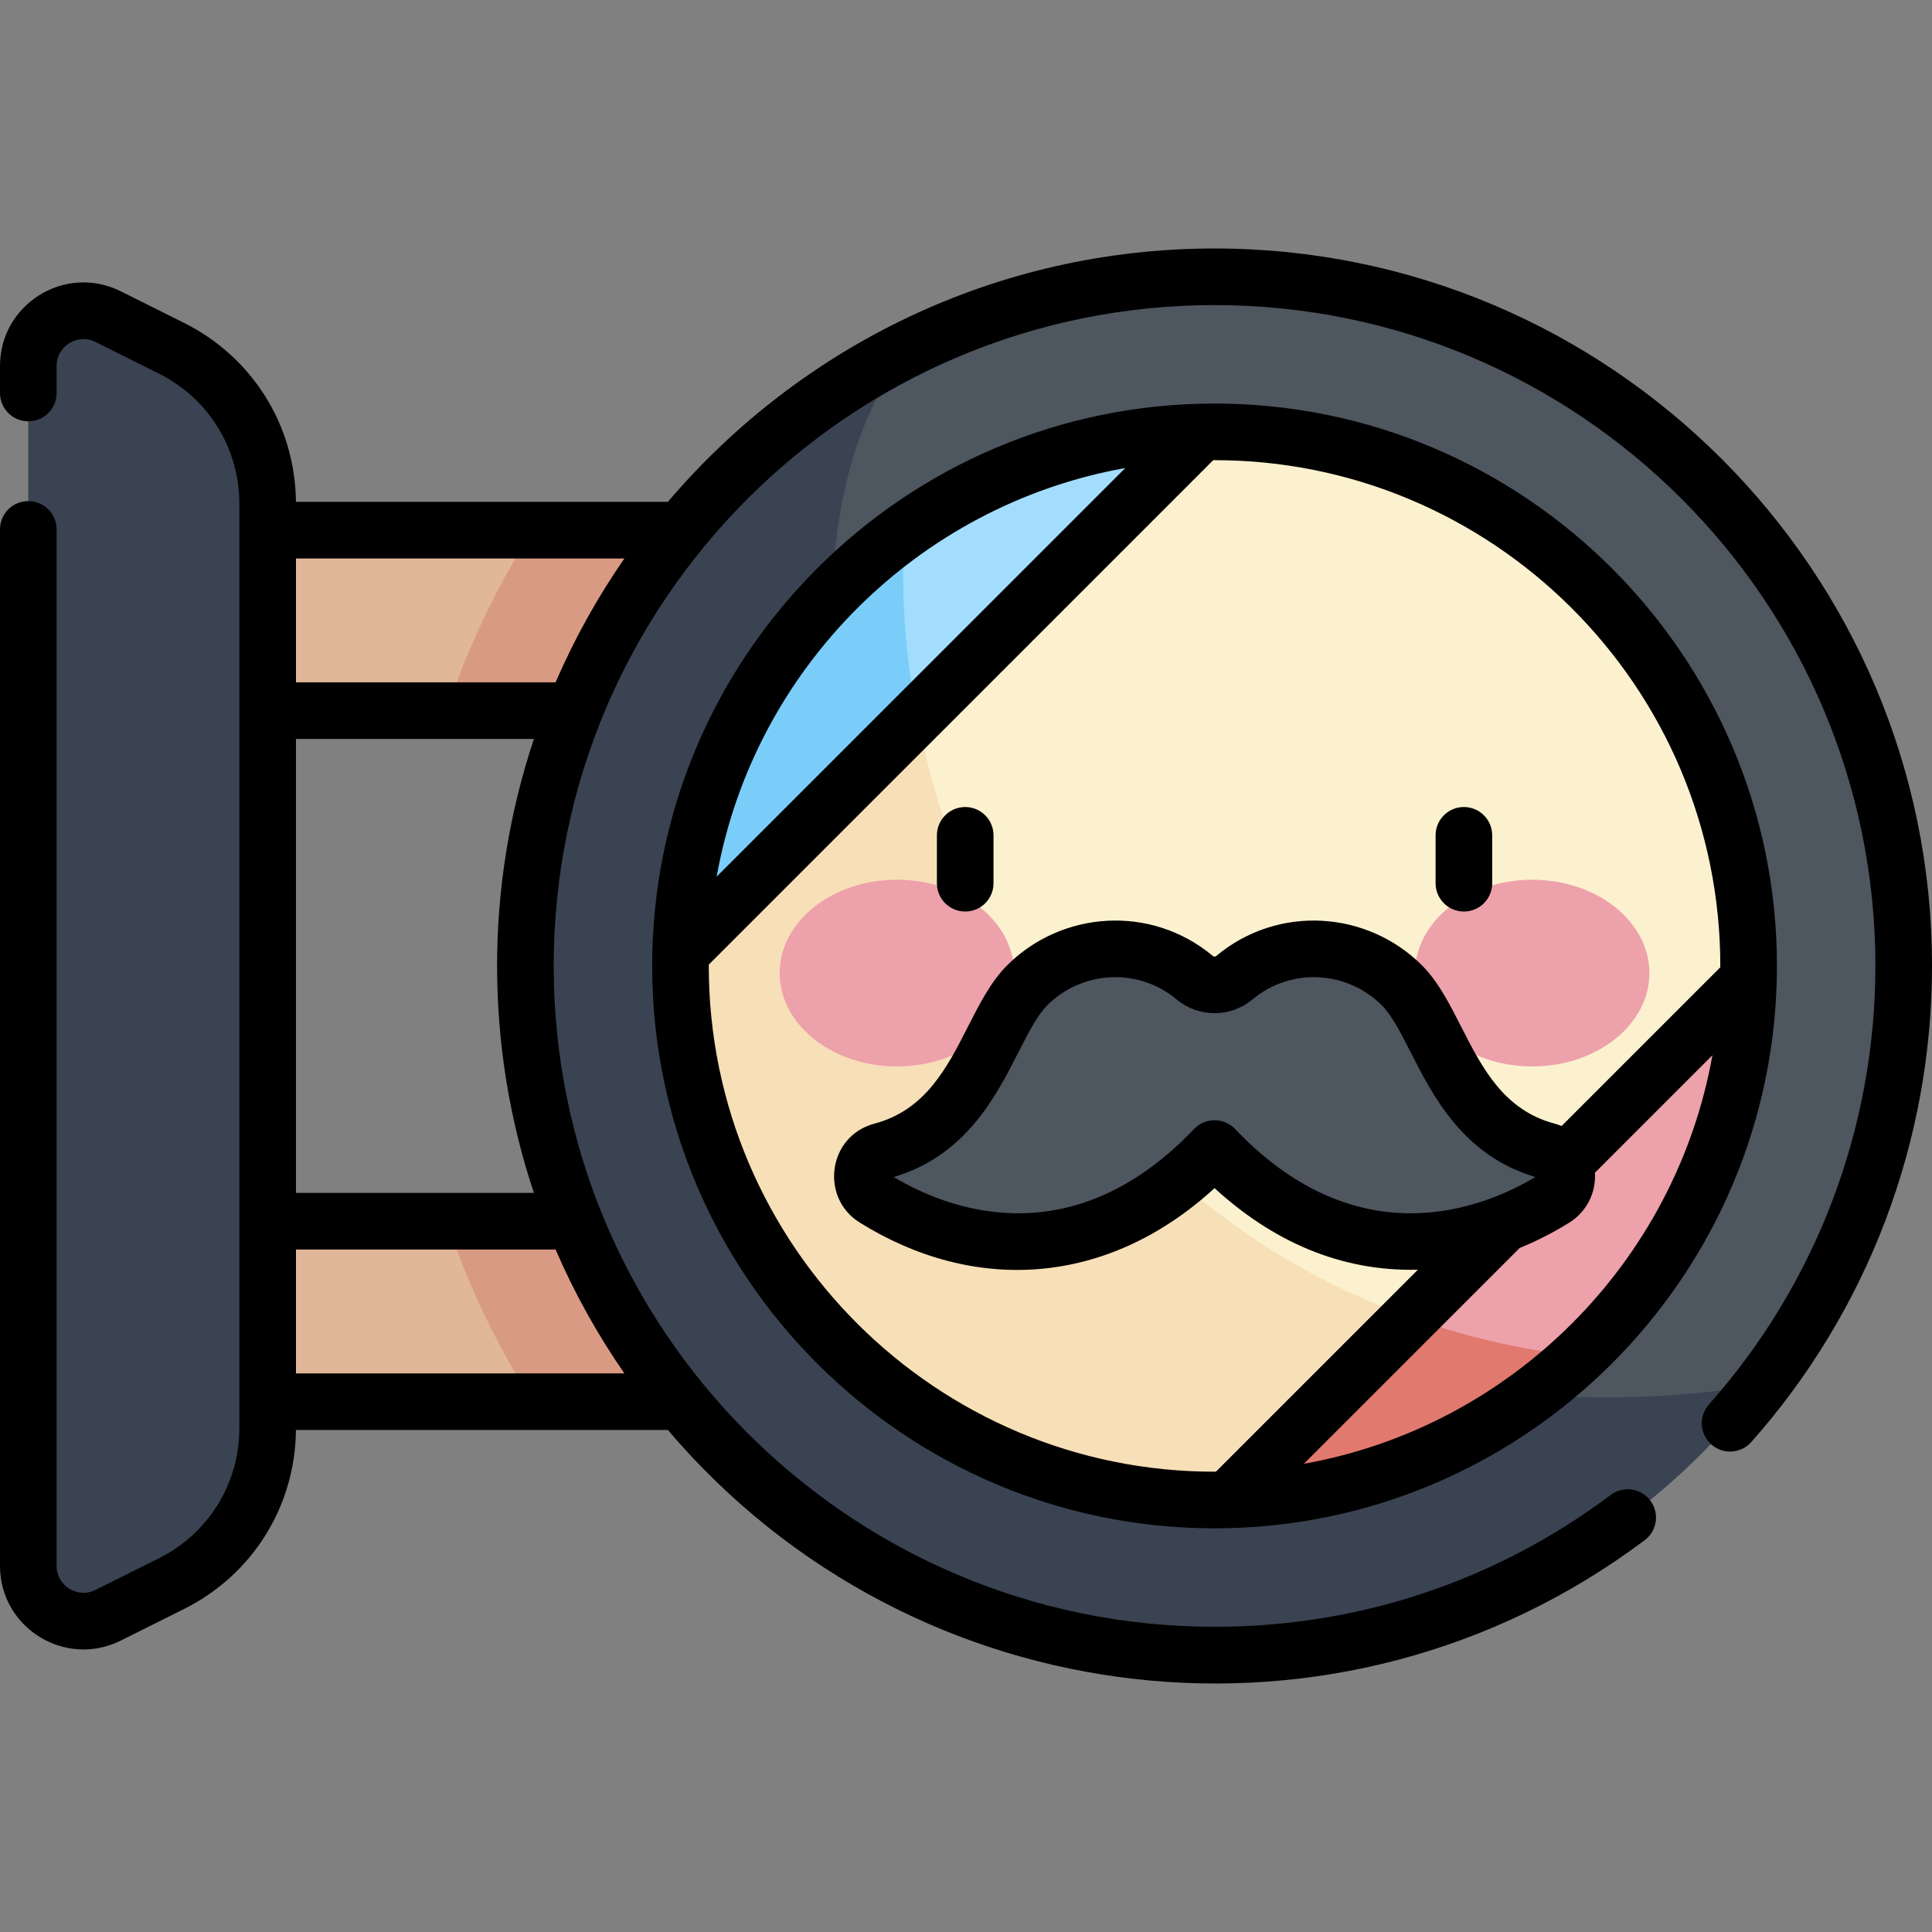 <?xml version="1.0" encoding="iso-8859-1"?>
<!-- Generator: Adobe Illustrator 23.1.0, SVG Export Plug-In . SVG Version: 6.00 Build 0)  -->
<svg version="1.1" id="Capa_1" xmlns="http://www.w3.org/2000/svg" xmlns:xlink="http://www.w3.org/1999/xlink" x="0px" y="0px"
	 viewBox="0 0 512 512" style="enable-background:new 0 0 512 512;" xml:space="preserve">
<rect x="0" y="0" width="512" height="512" fill="#808080" stroke="none"/>
<g>
	<rect x="70.936" y="140.499" style="fill:#E0B799;" width="154.534" height="47.832"/>
	<path style="fill:#D99A84;" d="M118.369,188.331H225.47v-47.832h-84.276C131.714,155.299,124.013,171.345,118.369,188.331z"/>
	<rect x="70.936" y="323.635" style="fill:#E0B799;" width="154.534" height="47.832"/>
	<path style="fill:#D99A84;" d="M141.194,371.467h84.276v-47.832H118.369C124.013,340.621,131.714,356.667,141.194,371.467z"/>
	<path style="fill:#3A4351;" d="M28.649,428.06l16.775-8.372c15.633-7.802,25.512-23.772,25.512-41.244v-244.92
		c0-17.472-9.878-33.442-25.512-41.244l-16.775-8.372C18.929,79.055,7.5,86.124,7.5,96.988v317.99
		C7.5,425.842,18.929,432.911,28.649,428.06z"/>
	<circle style="fill:#4E5660;" cx="321.868" cy="255.983" r="182.632"/>
	<path style="fill:#3A4351;" d="M466.87,367.012C250.587,400.989,181.263,164.206,241.106,92.147
		c-60.353,29.808-101.87,91.968-101.87,163.836c0,100.865,81.767,182.632,182.632,182.632
		C380.961,438.615,433.489,410.541,466.87,367.012z"/>
	<circle style="fill:#FBF1CF;" cx="321.868" cy="255.983" r="141.538"/>
	<path style="fill:#F7DFB7;" d="M239.765,140.68c-35.977,25.664-59.435,67.743-59.435,115.303
		c0,78.169,63.369,141.538,141.538,141.538c37.337,0,71.291-14.464,96.582-38.086C291.386,344.71,233.788,223.64,239.765,140.68z"/>
	<path style="fill:#A2DDFD;" d="M318.364,114.489c-75.386,1.832-136.158,62.605-137.99,137.99L318.364,114.489z"/>
	<path style="fill:#7ACDF9;" d="M180.374,252.479l62.662-62.662c-3.297-17.073-4.378-33.757-3.271-49.132
		C204.676,165.717,181.495,206.362,180.374,252.479z"/>
	<path style="fill:#EDA1AB;" d="M463.362,259.487l-137.991,137.99C400.757,395.645,461.53,334.872,463.362,259.487z"/>
	<path style="fill:#E1796E;" d="M373.745,349.103l-48.374,48.374c35.955-0.874,68.58-15.162,93.077-38.042
		C402.45,357.581,387.553,354.041,373.745,349.103z"/>
	<g>
		<g>
			<ellipse style="fill:#EDA1AB;" cx="237.688" cy="257.877" rx="31.061" ry="24.735"/>
			<ellipse style="fill:#EDA1AB;" cx="406.048" cy="257.877" rx="31.061" ry="24.735"/>
		</g>
	</g>
	<path style="fill:#4E5660;" d="M316.629,259.107c3.043,2.539,7.435,2.539,10.479,0c5.089-4.246,11.457-6.997,18.398-7.544
		c10.169-0.802,19.466,3.008,26.019,9.562c10.57,10.57,13.565,37.259,38.559,43.905c5.855,1.557,6.991,9.396,1.849,12.6
		c-22.577,14.066-57.885,20.51-90.065-13.257c-32.18,33.767-67.488,27.323-90.065,13.257c-5.142-3.204-4.006-11.043,1.849-12.6
		c24.994-6.646,27.99-33.335,38.559-43.905c6.553-6.553,15.85-10.364,26.019-9.562C305.172,252.11,311.539,254.861,316.629,259.107z
		"/>
	<path d="M470.906,255.983c0-82.18-66.858-149.038-149.038-149.038c-82.334,0-149.038,67.025-149.038,149.038
		c0,82.18,66.858,149.038,149.038,149.038C403.992,405.021,470.906,338.206,470.906,255.983z M298.21,124.036L189.921,232.325
		C199.753,177.341,243.226,133.868,298.21,124.036z M345.526,387.93l57.199-57.199c5.102-2.082,9.538-4.471,13.173-6.736
		c4.547-2.833,7.118-7.921,6.773-13.21l31.144-31.144C443.983,334.625,400.51,378.098,345.526,387.93z M327.298,299.199
		c-2.957-3.102-7.905-3.099-10.859,0c-32.748,34.36-65.824,20.959-79.591,12.723c19.097-5.656,27.127-21.435,33.025-33.022
		c2.574-5.059,5.006-9.836,7.642-12.471c9.026-9.028,23.873-10.267,34.31-1.563c5.818,4.855,14.268,4.855,20.088,0
		c10.407-8.682,25.26-7.491,34.309,1.563c2.635,2.635,5.067,7.412,7.642,12.471c5.898,11.587,13.931,27.365,33.026,33.022
		C393.122,320.156,360.045,333.561,327.298,299.199z M455.902,256.34l-42.062,42.062c-0.589-0.241-1.197-0.452-1.828-0.62
		c-13.538-3.6-19.254-14.829-24.781-25.688c-3.13-6.148-6.086-11.956-10.402-16.272c-14.451-14.453-38.068-16.206-54.524-2.475
		c-0.262,0.219-0.61,0.218-0.87,0.001c-16.494-13.761-40.107-11.945-54.526,2.473c-4.316,4.317-7.272,10.125-10.402,16.273
		c-5.527,10.859-11.243,22.088-24.779,25.688c-12.321,3.275-14.49,19.607-3.888,26.213c30.056,18.727,65.326,17.144,94.03-9.12
		c15.281,13.983,33.255,22.127,53.881,21.617l-53.524,53.525c-73.925,0.227-134.395-59.89-134.395-134.034
		c0-0.119,0.004-0.238,0.005-0.357l133.677-133.676C395.275,121.723,456.055,181.703,455.902,256.34z M321.868,65.851
		c-57.979,0-109.971,26.095-144.874,67.147H78.427c-0.193-20.237-11.514-38.377-29.654-47.432l-16.775-8.372
		C17.274,69.85,0,80.57,0,96.988v7.17c0,4.143,3.357,7.5,7.5,7.5s7.5-3.357,7.5-7.5v-7.17c0-5.289,5.566-8.736,10.301-6.371
		l16.774,8.372c13.176,6.576,21.361,19.809,21.361,34.534v244.92c0,14.726-8.186,27.958-21.36,34.534l-16.775,8.372
		C20.575,423.708,15,420.279,15,414.978V140.29c0-4.143-3.357-7.5-7.5-7.5s-7.5,3.357-7.5,7.5v274.689
		c0,16.417,17.273,27.139,31.998,19.793l16.776-8.372c18.139-9.054,29.46-27.195,29.653-47.432h98.567
		c65.246,76.742,178.513,89.476,258.865,29.201c3.314-2.486,3.984-7.188,1.499-10.501c-2.486-3.314-7.188-3.984-10.501-1.499
		c-30.476,22.862-66.78,34.946-104.989,34.946c-96.568,0-175.132-78.563-175.132-175.132S225.3,80.851,321.868,80.851
		S497,159.415,497,255.983c0,42.899-15.668,84.173-44.116,116.219c-2.75,3.098-2.469,7.838,0.629,10.588
		c3.099,2.751,7.838,2.468,10.588-0.629C494.989,347.367,512,302.556,512,255.983C512,151.144,426.707,65.851,321.868,65.851z
		 M78.437,195.831h63.058c-13.005,38.895-13.027,81.343,0,120.305H78.437V195.831z M147.234,331.135
		c5.004,11.583,11.129,22.571,18.235,32.832H78.437v-32.832H147.234z M147.234,180.831H78.437v-32.832h87.032
		C158.363,158.26,152.238,169.247,147.234,180.831z M255.79,213.869c-4.142,0-7.5,3.357-7.5,7.5v12.697c0,4.143,3.358,7.5,7.5,7.5
		c4.143,0,7.5-3.357,7.5-7.5v-12.697C263.29,217.226,259.933,213.869,255.79,213.869z M387.946,213.869c-4.143,0-7.5,3.357-7.5,7.5
		v12.697c0,4.143,3.357,7.5,7.5,7.5c4.143,0,7.5-3.357,7.5-7.5v-12.697C395.446,217.226,392.089,213.869,387.946,213.869z"/>
</g>
<g>
</g>
<g>
</g>
<g>
</g>
<g>
</g>
<g>
</g>
<g>
</g>
<g>
</g>
<g>
</g>
<g>
</g>
<g>
</g>
<g>
</g>
<g>
</g>
<g>
</g>
<g>
</g>
<g>
</g>
</svg>

